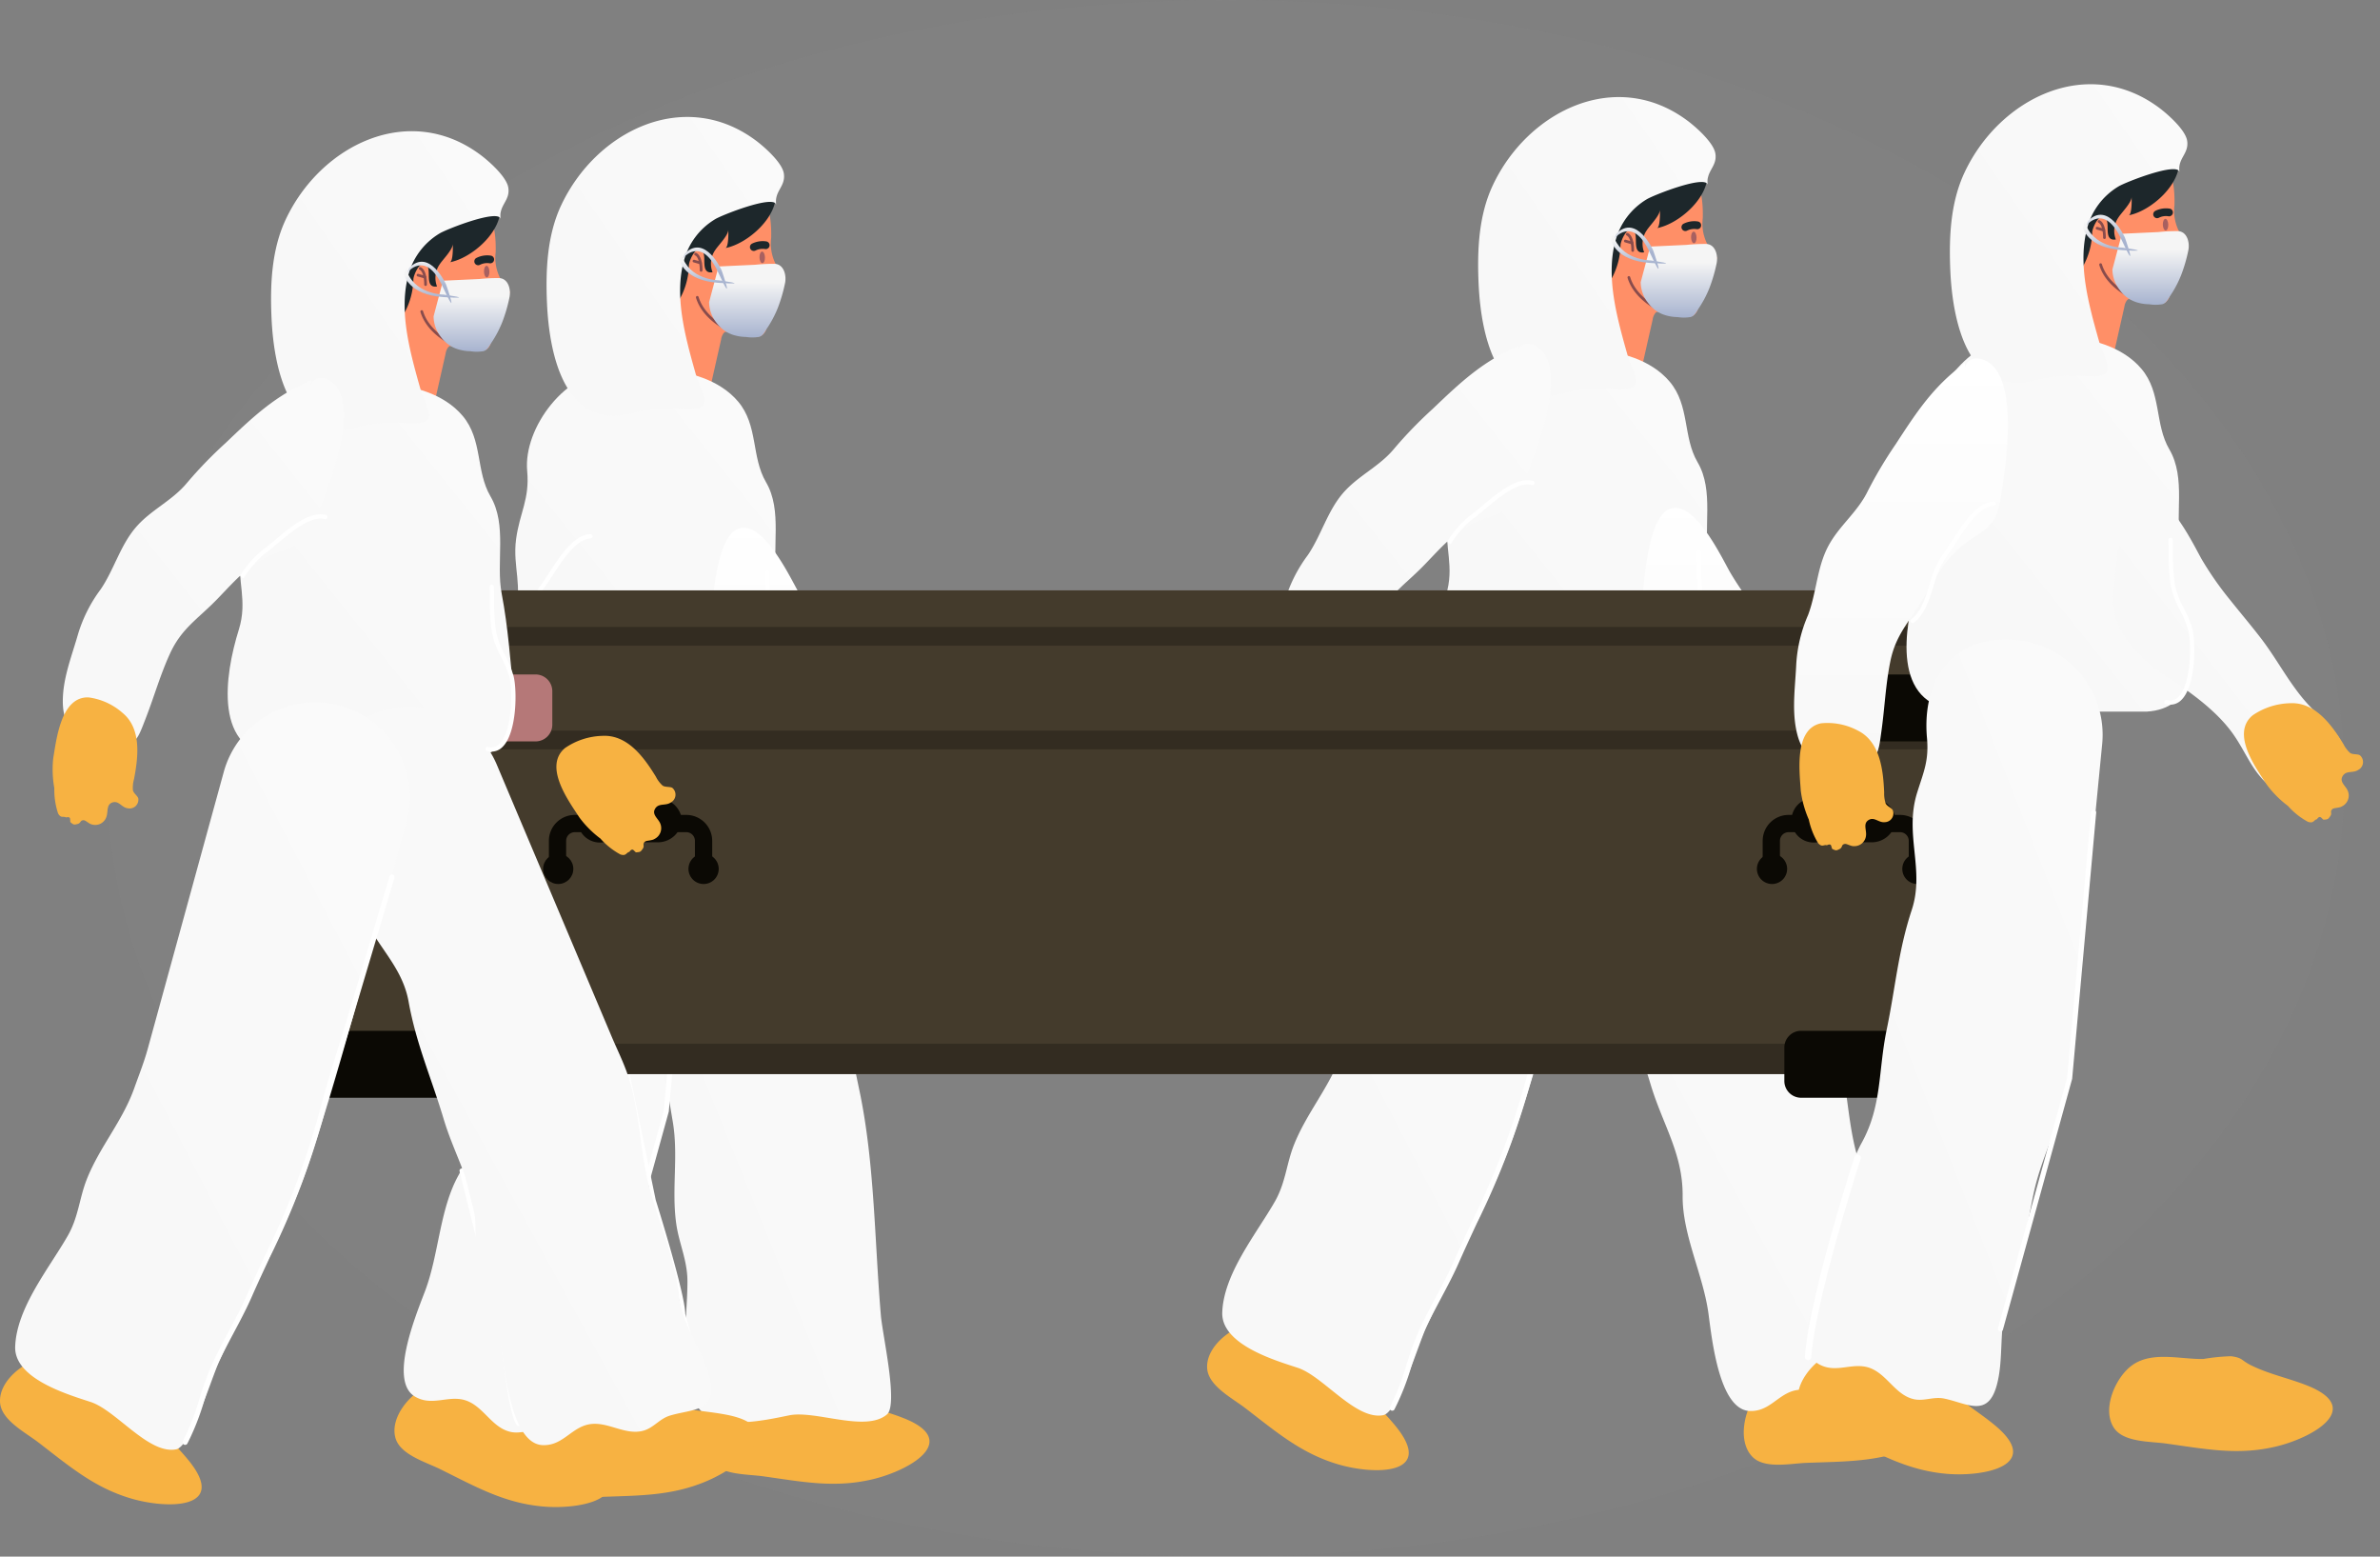 <svg xmlns="http://www.w3.org/2000/svg" xmlns:xlink="http://www.w3.org/1999/xlink" width="279.309" height="182.624" viewBox="0 0 279.309 182.624">
  <rect x="0" y="0" width="279.309" height="182.624" fill="#808080" stroke="none"/>
  <defs>
    <linearGradient id="linear-gradient" x1="2.863" y1="-1.338" x2="0.5" y2="1" gradientUnits="objectBoundingBox">
      <stop offset="0" stop-color="#fff"/>
      <stop offset="1" stop-color="#f8f8f8"/>
    </linearGradient>
    <linearGradient id="linear-gradient-5" x1="0.5" x2="0.5" y2="1" gradientUnits="objectBoundingBox">
      <stop offset="0" stop-color="#f5f5f5"/>
      <stop offset="0.25" stop-color="#f5f5f5"/>
      <stop offset="1" stop-color="#a7b3cf"/>
    </linearGradient>
    <linearGradient id="linear-gradient-9" x1="0.5" y1="0" xlink:href="#linear-gradient"/>
  </defs>
  <g id="img5" transform="translate(-953.168 -1378.463)">
    <g id="Grupo_122147" data-name="Grupo 122147" transform="translate(965.748 1378.463)">
      <g id="Grupo_106414" data-name="Grupo 106414" transform="translate(0 0)" opacity="0.27">
        <g id="Grupo_106366" data-name="Grupo 106366" transform="translate(0 0)">
          <path id="Trazado_149847" data-name="Trazado 149847" d="M386.558,105.412c0,50.427-58.778,91.31-131.282,91.31s-131.281-40.883-131.281-91.31S182.771,14.1,255.276,14.1,386.558,54.98,386.558,105.412Z" transform="translate(-123.995 -14.099)" fill="#afafaf" opacity="0.103"/>
        </g>
      </g>
    </g>
    <g id="Grupo_122148" data-name="Grupo 122148" transform="translate(953.168 1388.347)">
      <g id="Grupo_106414-2" data-name="Grupo 106414" transform="translate(0 0)">
        <g id="coronavirus" transform="translate(0 0)">
          <g id="Grupo_106376" data-name="Grupo 106376" transform="translate(141.66 1.505)">
            <g id="Grupo_106372" data-name="Grupo 106372" transform="translate(39.534 2.801)">
              <g id="haed" transform="translate(2.941 2.409)">
                <g id="Grupo_106370" data-name="Grupo 106370">
                  <g id="Grupo_106367" data-name="Grupo 106367">
                    <path id="Trazado_149848" data-name="Trazado 149848" d="M211.91,35.2c-.62-2.49-.693-5.538.9-7.7,2.5-3.415,8.921-4.1,11.922-1.106,1.988,1.982,2.541,4.331,2.465,7.1a5.284,5.284,0,0,0,1.389,4.267c.147.139.325.33.24.517s-.309.183-.5.229c-.582.149-.848.817-.939,1.408a24.386,24.386,0,0,1-.769,4.238,1.324,1.324,0,0,1-.543.764,1.6,1.6,0,0,1-.964.1c-1.1-.124-2.188-.306-3.272-.535a.617.617,0,0,0-.19.118,1.59,1.59,0,0,0-.333.791c-.5,2.209-1,4.413-1.493,6.624a38.829,38.829,0,0,0-7.775-4.77,10.228,10.228,0,0,0,1.55-7.656A19.2,19.2,0,0,1,211.91,35.2Z" transform="translate(-211.5 -24.496)" fill="#ff8f67"/>
                    <path id="Trazado_149849" data-name="Trazado 149849" d="M220.729,39.305a.136.136,0,0,1-.054-.011c-.155-.054-3.828-1.382-4.732-4.385a.162.162,0,0,1,.107-.2.159.159,0,0,1,.2.107c.857,2.849,4.5,4.165,4.533,4.179a.16.16,0,0,1-.053.309Z" transform="translate(-209.072 -18.909)" fill="#894c4c"/>
                  </g>
                  <g id="Grupo_106369" data-name="Grupo 106369" transform="translate(13.205 9.352)">
                    <g id="Grupo_106368" data-name="Grupo 106368">
                      <path id="Trazado_149850" data-name="Trazado 149850" d="M222,31.462a.429.429,0,0,1-.2.009,1.875,1.875,0,0,0-1.1.169.454.454,0,0,1-.436-.8,2.8,2.8,0,0,1,1.7-.266.451.451,0,0,1,.362.528A.444.444,0,0,1,222,31.462Z" transform="translate(-220.034 -30.54)" fill="#1d272b"/>
                      <path id="Trazado_149851" data-name="Trazado 149851" d="M221.4,32c.012.371-.121.682-.3.689s-.328-.292-.342-.667.122-.684.3-.692S221.385,31.632,221.4,32Z" transform="translate(-219.639 -30.105)" fill="#a86060"/>
                    </g>
                  </g>
                </g>
                <path id="Trazado_149852" data-name="Trazado 149852" d="M220.756,35.152a.129.129,0,0,1-.1-.21,1.385,1.385,0,0,1,1.408-.359.128.128,0,1,1-.063.248,1.147,1.147,0,0,0-1.15.275A.128.128,0,0,1,220.756,35.152Z" transform="translate(-206.504 -19.006)" fill="#894c4c"/>
                <g id="Grupo_106371" data-name="Grupo 106371" transform="translate(6.451 10.73)">
                  <path id="Trazado_149853" data-name="Trazado 149853" d="M216.614,32.488a.223.223,0,0,1-.045-.006l-.784-.227a.16.16,0,0,1-.11-.2.157.157,0,0,1,.2-.108l.786.226a.16.16,0,0,1-.043.313Z" transform="translate(-215.669 -31.151)" fill="#894c4c"/>
                  <path id="Trazado_149854" data-name="Trazado 149854" d="M216.608,33.647h0a.159.159,0,0,1-.155-.162c.009-.408-.07-1.519-.545-1.752a.159.159,0,0,1-.073-.214.161.161,0,0,1,.214-.073c.74.365.726,1.874.721,2.045A.158.158,0,0,1,216.608,33.647Z" transform="translate(-215.589 -31.431)" fill="#894c4c"/>
                </g>
              </g>
              <path id="Trazado_149855" data-name="Trazado 149855" d="M228.005,26.875a9.231,9.231,0,0,0-4.283-3.342c-3.775-1.434-7.965-.142-10.945,2.508A9.98,9.98,0,0,0,210,36.064c.735,2.318,2.352,4.1,2.423,6.587-.011.373.012.75.039,1.126a4.582,4.582,0,0,0,.888-2.584c.356.961.1,2.541.17,3.687a5.425,5.425,0,0,0,2.462-1.21,10.8,10.8,0,0,0,1.53-2.188,8.611,8.611,0,0,0,1.074-4c.054-.651,1.032-2.661,1.683-1.406.334.644-.314,2.5,1.088,2.278a2.775,2.775,0,0,1,.325-2.615c.331-.521,1.592-1.775,1.515-2.406.034.279.054,2.106-.337,2.179,2.613-.486,6.294-3.712,5.9-6.667A4.77,4.77,0,0,0,228.005,26.875Z" transform="translate(-209.599 -22.939)" fill="#1d272b"/>
            </g>
            <path id="Trazado_149856" data-name="Trazado 149856" d="M197.172,117.568c-2.476-1.335-5-4.048-8.075-3.412-2.284.47-5.231,2.771-5.039,5.289.159,2.033,2.917,3.449,4.43,4.606,3.672,2.81,6.6,5.364,11.007,6.647,4.287,1.247,11.332,1.236,6.7-4.478-1.457-1.795-3.181-3.293-4.5-5.233-.767-1.13-.376-1.224-1.518-2.093A22.725,22.725,0,0,0,197.172,117.568Z" transform="translate(-184.048 29.729)" fill="#f7b242"/>
            <g id="Grupo_106373" data-name="Grupo 106373" transform="translate(26.719 29.735)">
              <path id="Trazado_149857" data-name="Trazado 149857" d="M229.5,84.213H210.941c-1.976-.084-3.692-.206-3.692-.206-7.693-.5-6.29-9.582-4.625-14.92,1.058-3.395-.22-5.686.2-8.9.419-3.17,1.615-4.7,1.307-8.049-.46-5.053,4.56-11.795,10.164-11.795h5.4c3.268,0,7.009,1.075,9.191,3.655,2.372,2.8,1.535,6.489,3.274,9.452,1.988,3.384.616,7.741,1.318,11.431.764,4.007,1,7.814,1.428,11.9,0,0,.012.108.023.288C235.018,78.393,235.056,83.89,229.5,84.213Z" transform="translate(-201.317 -40.347)" fill="url(#linear-gradient)"/>
            </g>
            <g id="Grupo_106374" data-name="Grupo 106374" transform="translate(37.583 67.523)">
              <path id="Trazado_149858" data-name="Trazado 149858" d="M234.656,118.2c-2.757.552-6.43.071-8.4,2.525-1.456,1.82-2.257,5.47-.5,7.285,1.417,1.468,4.444.8,6.347.724,4.622-.179,8.5-.08,12.719-1.906,4.1-1.776,9.514-6.279,2.3-7.721-2.267-.453-4.552-.506-6.806-1.157-1.311-.378-1.069-.7-2.507-.642A22.989,22.989,0,0,0,234.656,118.2Z" transform="translate(-199.354 -36.023)" fill="#f7b242"/>
              <path id="Trazado_149859" data-name="Trazado 149859" d="M244.408,107.922c1.55,4.47,1.379,9.28,2.7,13.769,1.159,3.956,2.915,8.135,3.342,12.222.365,3.5,2.872,6.406,3.628,9.791.853,3.816-2.118,3.441-4.7,4.229-1.221.37-1.9,1.411-3.071,1.755-2.338.681-4.523-1.4-6.9-.61-1.8.6-2.8,2.415-4.982,2.316-3.508-.159-4.393-8.114-4.824-11.377-.608-4.588-3.071-9.25-3.037-13.846.036-4.987-2.333-8.346-3.758-13.094s-3.2-8.72-4.1-13.729c-.885-4.9-5-7.329-6-12.38-.5-2.522-.56-3.959-2.049-6.209-3.772-5.68-3.211-12.186,3.825-15.123a11.154,11.154,0,0,1,14.572,5.911q2.787,6.6,5.579,13.2,3.957,9.36,7.91,18.722c.607,1.436,1.318,2.869,1.835,4.342C244.381,107.851,244.4,107.885,244.408,107.922Z" transform="translate(-208.338 -64.769)" fill="url(#linear-gradient)"/>
            </g>
            <path id="Trazado_149860" data-name="Trazado 149860" d="M220.3,116.5c-.15.467-.3.933-.455,1.4-2.663,8.108-7.1,15.949-10.661,23.716-.972,2.121-3.354,10.094-5.1,10.43-3.217.622-7.026-4.569-10.02-5.553-2.595-.856-9-2.708-8.867-6.5.166-4.583,4.018-9.231,6.183-13.025,1.244-2.185,1.345-4.36,2.2-6.554,1.5-3.825,4.205-6.833,5.606-10.766.551-1.549,1.134-3,1.575-4.6q1.71-6.225,3.419-12.449,2.739-9.978,5.48-19.952a11.116,11.116,0,1,1,21.439,5.887q-2.2,8-4.4,15.994C224.68,101.935,222.641,109.245,220.3,116.5Z" transform="translate(-183.416 2.593)" fill="url(#linear-gradient)"/>
            <path id="Trazado_149861" data-name="Trazado 149861" d="M220.72,38.013a8.081,8.081,0,0,1,3.658-4.883c.716-.463,6.984-2.937,7.178-1.691-.254-1.642,1.131-2.12.894-3.676-.193-1.281-2.265-3.1-3.207-3.812-8.412-6.338-18.835-1.207-22.935,7.572-1.651,3.535-1.818,7.637-1.648,11.471.269,6.1,2.121,14.775,9.794,12.935a16.7,16.7,0,0,1,5.955-.562c4.317.288,2.415-1.536,1.669-4.184-1.1-3.918-2.448-8.648-1.453-12.808C220.655,38.253,220.688,38.132,220.72,38.013Z" transform="translate(-172.797 -21.129)" fill="url(#linear-gradient)"/>
            <path id="Trazado_149862" data-name="Trazado 149862" d="M224.968,32.328a1.243,1.243,0,0,0-.3-.057,20.414,20.414,0,0,0-2.319.107c-1.43.07-2.858.135-4.289.2l-1.112,4.184a3.955,3.955,0,0,0,.871,2.429,3.857,3.857,0,0,0,1.9,1.4,5.1,5.1,0,0,0,1.546.26,4.66,4.66,0,0,0,1.572-.014c.477-.162.658-.624.921-1.015a12.691,12.691,0,0,0,1.258-2.386,18.338,18.338,0,0,0,.84-2.879C226.029,33.742,225.8,32.6,224.968,32.328Z" transform="translate(-166.061 -15.039)" fill="url(#linear-gradient-5)"/>
            <path id="Trazado_149863" data-name="Trazado 149863" d="M219.5,33.69s-1.919-4.315-4.314-1.96l-.262.611s2.135-2.833,4.184,1.611S219.5,33.69,219.5,33.69Z" transform="translate(-167.152 -15.712)" fill="url(#linear-gradient-5)"/>
            <path id="Trazado_149864" data-name="Trazado 149864" d="M219.273,34.588s-3.487,0-4.359-3.051l-.217.7s.478,2.4,4.62,2.661S219.273,34.588,219.273,34.588Z" transform="translate(-167.275 -15.433)" fill="url(#linear-gradient-5)"/>
            <g id="Grupo_106375" data-name="Grupo 106375" transform="translate(6.163 28.949)">
              <path id="Trazado_149865" data-name="Trazado 149865" d="M218.016,40.09c-4.165,1.753-6.754,4.185-10.091,7.374a50.279,50.279,0,0,0-4.49,4.628c-1.778,2.177-4.266,3.189-6.064,5.285-1.816,2.121-2.534,4.92-4.1,7.237a17.01,17.01,0,0,0-2.675,5.278c-.664,2.349-1.623,4.761-1.765,7.223-.231,4,1.577,4.648,5.3,5.34,3.249.6,3.237.347,4.438-2.753.976-2.52,1.68-5.038,2.822-7.524,1.383-3.022,3.285-4.038,5.678-6.537,2.647-2.762,3.961-4.321,7.552-5.521,2.954-.989,3.294-2.361,4.414-5.135,1.2-2.983,4.566-11.751,1.527-14.493-.846-.764-2.038-1.009-2.672.113Z" transform="translate(-187.603 -39.839)" fill="url(#linear-gradient)"/>
              <path id="Trazado_149866" data-name="Trazado 149866" d="M188.116,71.2c.371-2.145.887-7.24,4.137-7.139A7.52,7.52,0,0,1,196.27,65.9c2.245,1.863,1.812,5.214,1.326,7.752a3.827,3.827,0,0,0-.128,1.309c.084.374.585.682.634.983a1.03,1.03,0,0,1-1.246,1.131c-.735-.088-1.038-.947-1.809-.675-.727.258-.464,1.106-.7,1.708a1.378,1.378,0,0,1-1.657.874c-.337-.051-.754-.481-.962-.5-.484-.045-.326.328-.76.436s-.443.1-.817-.193c-.093-.07.017-.466-.135-.565s-.376,0-.408-.017c-.336-.181-.586.15-.93-.469a8.785,8.785,0,0,1-.436-2.955A12.46,12.46,0,0,1,188.116,71.2Z" transform="translate(-188.031 -26.584)" fill="#b1e5d2"/>
            </g>
            <path id="Trazado_149867" data-name="Trazado 149867" d="M202.677,57.677l-.227-.111-.184-.173a11.626,11.626,0,0,1,2.63-3.028c.4-.28.9-.7,1.423-1.139,1.837-1.543,4.12-3.466,6.008-2.966a.249.249,0,0,1,.178.3.244.244,0,0,1-.3.178c-1.64-.427-3.9,1.476-5.559,2.867-.534.449-1.04.873-1.458,1.165A11.292,11.292,0,0,0,202.677,57.677Z" transform="translate(-174.079 -5.231)" fill="#fff"/>
            <path id="Trazado_149868" data-name="Trazado 149868" d="M230.722,64.59c1.177,1.481,2.4,2.926,3.565,4.427,2.109,2.736,3.511,5.7,5.937,8.2,1.1,1.134,6.413,5.519,2.03,6,1.117,1.767,1.861,4.052-.953,4.645-1.068.223-1.051,1.046-2.539.783-1.182-.209-2.347-1.394-3.249-2.114-2.23-1.776-2.828-3.933-4.456-6.234-1.82-2.575-4.793-4.778-7.569-6.563-3.384-2.177-6.885-5.655-6.457-9.946.241-2.442.634-9.848,2.994-11.247,2.944-1.745,6.369,5.542,7.359,7.271A38.17,38.17,0,0,0,230.722,64.59Z" transform="translate(-166.018 -4.083)" fill="url(#linear-gradient-9)"/>
            <path id="Trazado_149869" data-name="Trazado 149869" d="M221.586,75.1a2.158,2.158,0,0,1-.531-.07.25.25,0,1,1,.122-.484,1.356,1.356,0,0,0,1.38-.384c1.453-1.468,1.541-6.246,1.126-7.821A12.3,12.3,0,0,0,222.719,64a10.419,10.419,0,0,1-1.1-2.941,26.936,26.936,0,0,1-.232-3.949c0-.46-.009-.91-.023-1.34a.249.249,0,0,1,.243-.257.257.257,0,0,1,.258.241c.012.433.017.887.022,1.351a26.6,26.6,0,0,0,.227,3.873,9.879,9.879,0,0,0,1.051,2.8,12.689,12.689,0,0,1,1,2.432c.435,1.649.41,6.621-1.253,8.3A1.826,1.826,0,0,1,221.586,75.1Z" transform="translate(-163.899 -2.31)" fill="#fff"/>
            <path id="Trazado_149870" data-name="Trazado 149870" d="M198.2,144.407a.307.307,0,0,1-.144-.037.3.3,0,0,1-.121-.407,28.432,28.432,0,0,0,1.937-4.939,37.878,37.878,0,0,1,1.419-3.911c.625-1.4,1.355-2.773,2.062-4.1.726-1.362,1.476-2.77,2.107-4.2.721-1.635,1.431-3.161,2.118-4.637a92.667,92.667,0,0,0,6.416-16.969c.7-2.646,1.524-5.306,2.316-7.877.4-1.292.8-2.584,1.184-3.881L222.186,77.7a.3.3,0,0,1,.374-.2.3.3,0,0,1,.2.374L218.07,93.622c-.387,1.3-.786,2.59-1.185,3.885-.791,2.565-1.611,5.217-2.31,7.852a93.035,93.035,0,0,1-6.454,17.068c-.685,1.475-1.394,3-2.114,4.628-.639,1.451-1.4,2.87-2.126,4.241-.7,1.317-1.428,2.68-2.046,4.06a38.18,38.18,0,0,0-1.394,3.851,28.868,28.868,0,0,1-1.981,5.041A.3.3,0,0,1,198.2,144.407Z" transform="translate(-176.47 9.71)" fill="#fff"/>
          </g>
          <g id="Grupo_106388" data-name="Grupo 106388" transform="translate(45.862 3.838)">
            <g id="Grupo_106386" data-name="Grupo 106386">
              <g id="Grupo_106384" data-name="Grupo 106384" transform="translate(0.431)">
                <g id="Grupo_106382" data-name="Grupo 106382" transform="translate(25.575 2.802)">
                  <g id="haed-2" data-name="haed" transform="translate(2.942 2.408)">
                    <g id="Grupo_106380" data-name="Grupo 106380">
                      <g id="Grupo_106377" data-name="Grupo 106377">
                        <path id="Trazado_149871" data-name="Trazado 149871" d="M141.253,36.708c-.619-2.49-.692-5.536.894-7.7,2.5-3.413,8.925-4.1,11.925-1.1,1.988,1.979,2.541,4.329,2.463,7.1a5.3,5.3,0,0,0,1.389,4.267c.149.139.326.331.24.515s-.309.186-.494.231c-.583.149-.851.815-.939,1.408a24.443,24.443,0,0,1-.769,4.238,1.338,1.338,0,0,1-.543.764,1.591,1.591,0,0,1-.964.1c-1.1-.124-2.191-.3-3.272-.535a.594.594,0,0,0-.19.119,1.584,1.584,0,0,0-.333.791q-.747,3.312-1.495,6.622a38.78,38.78,0,0,0-7.775-4.769,10.228,10.228,0,0,0,1.552-7.656A19.123,19.123,0,0,1,141.253,36.708Z" transform="translate(-140.843 -26.003)" fill="#ff8f67"/>
                        <path id="Trazado_149872" data-name="Trazado 149872" d="M150.072,40.812a.133.133,0,0,1-.053-.011c-.155-.054-3.831-1.38-4.733-4.383a.161.161,0,0,1,.105-.2.159.159,0,0,1,.2.107c.856,2.849,4.5,4.164,4.535,4.178a.16.16,0,0,1-.054.309Z" transform="translate(-138.416 -20.417)" fill="#894c4c"/>
                      </g>
                      <g id="Grupo_106379" data-name="Grupo 106379" transform="translate(13.204 9.353)">
                        <g id="Grupo_106378" data-name="Grupo 106378">
                          <path id="Trazado_149873" data-name="Trazado 149873" d="M151.345,32.972a.408.408,0,0,1-.2.006,1.872,1.872,0,0,0-1.1.169.453.453,0,1,1-.438-.794,2.813,2.813,0,0,1,1.7-.266.454.454,0,0,1,.034.885Z" transform="translate(-149.377 -32.048)" fill="#1d272b"/>
                          <path id="Trazado_149874" data-name="Trazado 149874" d="M150.741,33.513c.012.371-.121.682-.3.689s-.328-.292-.342-.668.124-.684.3-.69S150.728,33.139,150.741,33.513Z" transform="translate(-148.981 -31.613)" fill="#a86060"/>
                        </g>
                      </g>
                    </g>
                    <path id="Trazado_149875" data-name="Trazado 149875" d="M150.1,36.66a.129.129,0,0,1-.1-.21,1.389,1.389,0,0,1,1.408-.361.126.126,0,0,1,.091.155.128.128,0,0,1-.155.093,1.125,1.125,0,0,0-1.15.277A.128.128,0,0,1,150.1,36.66Z" transform="translate(-135.847 -20.514)" fill="#894c4c"/>
                    <g id="Grupo_106381" data-name="Grupo 106381" transform="translate(6.45 10.73)">
                      <path id="Trazado_149876" data-name="Trazado 149876" d="M145.957,34a.151.151,0,0,1-.043-.008l-.788-.224a.159.159,0,0,1,.088-.3l.788.224a.157.157,0,0,1,.108.2A.16.16,0,0,1,145.957,34Z" transform="translate(-145.012 -32.657)" fill="#894c4c"/>
                      <path id="Trazado_149877" data-name="Trazado 149877" d="M145.95,35.155h0a.159.159,0,0,1-.155-.162c.009-.408-.07-1.519-.545-1.752a.16.16,0,1,1,.141-.286c.741.364.726,1.874.721,2.044A.158.158,0,0,1,145.95,35.155Z" transform="translate(-144.932 -32.938)" fill="#894c4c"/>
                    </g>
                  </g>
                  <path id="Trazado_149878" data-name="Trazado 149878" d="M157.347,28.382a9.219,9.219,0,0,0-4.281-3.341c-3.777-1.434-7.965-.142-10.944,2.508a9.976,9.976,0,0,0-2.782,10.023c.735,2.318,2.352,4.1,2.425,6.585a11.041,11.041,0,0,0,.037,1.128,4.571,4.571,0,0,0,.888-2.584c.356.961.1,2.541.172,3.686a5.433,5.433,0,0,0,2.46-1.208,10.791,10.791,0,0,0,1.532-2.188,8.628,8.628,0,0,0,1.072-4c.056-.651,1.032-2.663,1.683-1.408.336.647-.314,2.5,1.089,2.279a2.77,2.77,0,0,1,.323-2.616c.331-.52,1.592-1.775,1.516-2.4.034.278.054,2.1-.337,2.177,2.613-.484,6.294-3.712,5.9-6.664A4.8,4.8,0,0,0,157.347,28.382Z" transform="translate(-138.942 -24.447)" fill="#1d272b"/>
                </g>
                <path id="Trazado_149879" data-name="Trazado 149879" d="M135.028,120.723c-2.688-.828-5.686-3-8.584-1.782-2.149.905-4.594,3.732-3.916,6.166.546,1.963,3.528,2.818,5.236,3.659,4.147,2.047,7.51,3.984,12.087,4.388,4.45.393,11.357-.983,5.7-5.688-1.778-1.481-3.76-2.616-5.431-4.263-.973-.956-.607-1.129-1.9-1.761A23.52,23.52,0,0,0,135.028,120.723Z" transform="translate(-122.413 29.868)" fill="#f7b242"/>
                <path id="Trazado_149880" data-name="Trazado 149880" d="M157.085,119.416c-2.81.062-6.341-1.058-8.708,1.012-1.753,1.536-3.183,4.99-1.775,7.085,1.137,1.691,4.236,1.564,6.123,1.826,4.581.636,8.383,1.416,12.855.356,4.346-1.027,10.469-4.509,3.617-7.193-2.152-.846-4.39-1.3-6.5-2.336-1.224-.6-.93-.88-2.353-1.072A23.15,23.15,0,0,0,157.085,119.416Z" transform="translate(-109.486 30.136)" fill="#f7b242"/>
                <g id="Grupo_106383" data-name="Grupo 106383" transform="translate(12.761 29.737)">
                  <path id="Trazado_149881" data-name="Trazado 149881" d="M158.845,85.721H140.282c-1.973-.085-3.692-.206-3.692-.206-7.691-.5-6.288-9.582-4.623-14.92,1.06-3.4-.218-5.688.2-8.9.419-3.172,1.615-4.7,1.307-8.049-.46-5.053,4.56-11.792,10.162-11.792h5.4c3.269,0,7.011,1.072,9.192,3.653,2.372,2.805,1.535,6.489,3.272,9.454,1.987,3.382.617,7.738,1.318,11.428.766,4.007,1,7.815,1.428,11.9,0,0,.011.107.025.286C164.362,79.9,164.4,85.4,158.845,85.721Z" transform="translate(-130.66 -41.856)" fill="url(#linear-gradient)"/>
                </g>
                <path id="Trazado_149882" data-name="Trazado 149882" d="M153.919,116.254c-.767,4.667-3.211,8.815-4.2,13.388-.866,4.032-1.314,8.541-2.886,12.338-1.351,3.248-.532,7-1.479,10.334-1.069,3.76-3.5,2.016-6.152,1.476-1.249-.255-2.341.337-3.532.079-2.381-.517-3.313-3.385-5.773-3.823-1.872-.328-3.616.786-5.487-.339-3.006-1.813.006-9.228,1.182-12.3,1.654-4.323,1.713-9.6,3.933-13.619,2.409-4.366,1.928-8.45,2.94-13.3s1.341-9.192,2.937-14.024c1.561-4.732-.9-8.824.627-13.741.764-2.455,1.4-3.747,1.157-6.437-.6-6.791,2.991-12.242,10.576-11.47a11.152,11.152,0,0,1,9.991,12.141q-.694,7.137-1.391,14.269-.984,10.114-1.97,20.227c-.153,1.553-.209,3.152-.456,4.693C153.931,116.178,153.925,116.216,153.919,116.254Z" transform="translate(-122.026 0.404)" fill="url(#linear-gradient)"/>
                <path id="Trazado_149883" data-name="Trazado 149883" d="M168.591,112.4c.1.481.2.961.3,1.442,1.682,8.368,1.682,17.38,2.412,25.892.2,2.324,2.058,10.435.709,11.586-2.491,2.126-8.363-.512-11.454.1-2.681.537-9.169,2.086-10.919-1.28-2.115-4.068-1.052-10.011-1.04-14.382.008-2.513-.979-4.455-1.311-6.785-.583-4.068.291-8.021-.433-12.131-.283-1.622-.489-3.169-.9-4.783q-1.581-6.259-3.161-12.519l-5.064-20.06a11.117,11.117,0,1,1,21.556-5.446l4.057,16.084C165.219,97.565,167.047,104.93,168.591,112.4Z" transform="translate(-114.216 0.903)" fill="url(#linear-gradient)"/>
                <path id="Trazado_149884" data-name="Trazado 149884" d="M137.895,138.849a.347.347,0,0,1-.08-.009.3.3,0,0,1-.21-.371l8.111-29.367,2.811-31.165a.3.3,0,0,1,.6.056L146.3,109.209l-8.12,29.421A.3.3,0,0,1,137.895,138.849Z" transform="translate(-114.105 7.477)" fill="#fff"/>
                <path id="Trazado_149885" data-name="Trazado 149885" d="M150.065,39.518a8.073,8.073,0,0,1,3.658-4.88c.715-.463,6.984-2.937,7.178-1.691-.254-1.642,1.13-2.12.894-3.678-.195-1.278-2.267-3.1-3.209-3.812-8.411-6.336-18.833-1.205-22.935,7.572C134,36.564,133.831,40.667,134,44.5c.269,6.1,2.123,14.775,9.8,12.934a16.753,16.753,0,0,1,5.954-.562c4.318.288,2.415-1.535,1.671-4.182-1.1-3.918-2.451-8.648-1.454-12.81C150,39.761,150.032,39.637,150.065,39.518Z" transform="translate(-116.099 -22.637)" fill="url(#linear-gradient)"/>
                <path id="Trazado_149886" data-name="Trazado 149886" d="M154.309,33.834a1.205,1.205,0,0,0-.3-.056,20.047,20.047,0,0,0-2.319.108q-2.147.1-4.291.2s-1.108,4.176-1.111,4.185a3.951,3.951,0,0,0,.87,2.426,3.87,3.87,0,0,0,1.9,1.4,5.157,5.157,0,0,0,1.547.258,4.742,4.742,0,0,0,1.572-.012c.477-.164.654-.625.921-1.018a12.756,12.756,0,0,0,1.256-2.384,18.19,18.19,0,0,0,.84-2.881C155.372,35.249,155.139,34.111,154.309,33.834Z" transform="translate(-109.362 -16.546)" fill="url(#linear-gradient-5)"/>
                <path id="Trazado_149887" data-name="Trazado 149887" d="M148.841,35.2s-1.919-4.315-4.315-1.96l-.26.61s2.134-2.833,4.182,1.611S148.841,35.2,148.841,35.2Z" transform="translate(-110.453 -17.22)" fill="url(#linear-gradient-5)"/>
                <path id="Trazado_149888" data-name="Trazado 149888" d="M148.616,36.1s-3.486,0-4.359-3.051l-.217.7s.478,2.4,4.619,2.658S148.616,36.1,148.616,36.1Z" transform="translate(-110.576 -16.941)" fill="url(#linear-gradient-5)"/>
              </g>
              <g id="Grupo_106385" data-name="Grupo 106385" transform="translate(0 32.174)">
                <path id="Trazado_149889" data-name="Trazado 149889" d="M142.19,43.968c-3.647,2.666-5.606,5.63-8.118,9.5a49.847,49.847,0,0,0-3.3,5.538c-1.23,2.528-3.416,4.086-4.68,6.543-1.278,2.483-1.334,5.372-2.318,7.985a16.9,16.9,0,0,0-1.386,5.75c-.107,2.443-.483,5.008-.053,7.436.7,3.942,2.607,4.161,6.389,3.976,3.3-.161,3.231-.412,3.684-3.706.367-2.675.473-5.289,1.009-7.97.651-3.259,2.267-4.685,4.02-7.671,1.937-3.3,2.858-5.12,6.075-7.114,2.644-1.64,2.661-3.057,3.108-6.013.481-3.183,1.734-12.493-1.855-14.456-1-.549-2.214-.512-2.575.724Z" transform="translate(-122.134 -43.431)" fill="url(#linear-gradient-9)"/>
                <path id="Trazado_149890" data-name="Trazado 149890" d="M122.693,79.022c-.136-2.175-.809-7.254,2.378-7.9a7.536,7.536,0,0,1,4.331.859c2.618,1.3,2.966,4.657,3.082,7.24a3.645,3.645,0,0,0,.175,1.3c.167.345.726.531.842.811a1.028,1.028,0,0,1-.95,1.388c-.733.082-1.23-.681-1.915-.24-.65.419-.195,1.182-.285,1.824a1.375,1.375,0,0,1-1.408,1.232c-.342.028-.846-.3-1.052-.266-.483.07-.241.4-.641.6s-.407.2-.839,0c-.105-.048-.091-.455-.261-.515s-.368.084-.4.074c-.368-.1-.538.282-1.015-.24a8.794,8.794,0,0,1-1.1-2.774A12.458,12.458,0,0,1,122.693,79.022Z" transform="translate(-121.911 -28.319)" fill="#b1e5d2"/>
              </g>
              <path id="Trazado_149891" data-name="Trazado 149891" d="M131.211,68.54a.25.25,0,0,1-.15-.449c1.128-.854,1.614-2.4,2.131-4.04a11.651,11.651,0,0,1,1.625-3.667c.3-.385.654-.93,1.027-1.509,1.3-2.013,2.923-4.52,4.868-4.6a.238.238,0,0,1,.261.24.252.252,0,0,1-.24.261c-1.687.071-3.294,2.556-4.468,4.371-.381.588-.74,1.143-1.054,1.546a11.323,11.323,0,0,0-1.543,3.509c-.517,1.642-1.051,3.339-2.305,4.287A.249.249,0,0,1,131.211,68.54Z" transform="translate(-117.303 -5.323)" fill="#fff"/>
            </g>
            <path id="Trazado_149892" data-name="Trazado 149892" d="M160.064,66.1c1.179,1.479,2.408,2.923,3.566,4.425,2.109,2.734,3.512,5.7,5.938,8.2,1.1,1.134,6.412,5.522,2.028,6,1.117,1.764,1.863,4.051-.953,4.643-1.066.223-1.051,1.043-2.537.783-1.182-.209-2.349-1.394-3.249-2.112-2.231-1.778-2.828-3.935-4.458-6.235-1.821-2.573-4.792-4.778-7.569-6.565-3.384-2.177-6.885-5.657-6.457-9.944.243-2.443.633-9.848,2.992-11.247,2.948-1.744,6.372,5.542,7.362,7.271A38.8,38.8,0,0,0,160.064,66.1Z" transform="translate(-108.888 -5.59)" fill="url(#linear-gradient-9)"/>
            <path id="Trazado_149893" data-name="Trazado 149893" d="M150.93,76.608a2.148,2.148,0,0,1-.531-.07.25.25,0,0,1-.181-.3.254.254,0,0,1,.3-.183,1.349,1.349,0,0,0,1.379-.381c1.453-1.467,1.541-6.246,1.128-7.823a12.569,12.569,0,0,0-.965-2.338,10.424,10.424,0,0,1-1.1-2.941,27.131,27.131,0,0,1-.232-3.964c0-.455-.009-.9-.022-1.323a.252.252,0,0,1,.243-.258h.008a.25.25,0,0,1,.249.243c.014.429.019.876.023,1.334a26.626,26.626,0,0,0,.226,3.89,9.871,9.871,0,0,0,1.052,2.8,12.789,12.789,0,0,1,1,2.432c.433,1.651.407,6.624-1.255,8.3A1.823,1.823,0,0,1,150.93,76.608Z" transform="translate(-106.768 -3.818)" fill="#fff"/>
            <g id="Grupo_106387" data-name="Grupo 106387" transform="translate(8.068 111.522)">
              <path id="Trazado_149894" data-name="Trazado 149894" d="M148.493,133.048a.225.225,0,0,1-.054-.006.25.25,0,0,1-.19-.3c.195-.876-.566-4.462-.876-5.77l-.874-3.246a.22.22,0,0,1-.008-.065c0-2.268-3.416-13.163-3.45-13.272l-3.177-15.375a.25.25,0,0,1,.193-.3.247.247,0,0,1,.3.195l3.17,15.35c.136.424,3.435,10.952,3.467,13.364l.868,3.223c.118.5,1.133,4.852.879,6A.251.251,0,0,1,148.493,133.048Z" transform="translate(-120.502 -94.714)" fill="#fff"/>
              <path id="Trazado_149895" data-name="Trazado 149895" d="M134.273,132.572a.246.246,0,0,1-.19-.088c-1.024-1.195-1.809-9.387-1.9-10.317l-4.832-19.485a.25.25,0,1,1,.486-.121l4.838,19.522c.339,3.627,1.086,9.263,1.782,10.076a.249.249,0,0,1-.026.353A.252.252,0,0,1,134.273,132.572Z" transform="translate(-127.348 -90.523)" fill="#fff"/>
            </g>
          </g>
          <g id="Grupo_106403" data-name="Grupo 106403" transform="translate(32.132)">
            <g id="Grupo_106389" data-name="Grupo 106389" transform="translate(0 59.38)">
              <path id="Trazado_149896" data-name="Trazado 149896" d="M309.885,65.04c0,3.577-4.506,6.506-10.011,6.506h-171.2c-5.505,0-10.011-2.929-10.011-6.506s4.506-6.506,10.011-6.506h171.2C305.379,58.534,309.885,61.461,309.885,65.04Z" transform="translate(-110.301 -58.534)" fill="#443b2c"/>
              <g id="cascet" transform="translate(0 4.291)">
                <rect id="Rectángulo_33884" data-name="Rectángulo 33884" width="204.211" height="40.285" transform="translate(4.054 12.161)" fill="#443b2c"/>
                <rect id="Rectángulo_33885" data-name="Rectángulo 33885" width="203.957" height="12.922" transform="translate(4.054 0.505)" fill="#443b2c"/>
                <rect id="Rectángulo_33886" data-name="Rectángulo 33886" width="204.211" height="2.199" transform="translate(4.054 12.161)" fill="#332c21"/>
                <rect id="Rectángulo_33887" data-name="Rectángulo 33887" width="204.211" height="2.197" transform="translate(4.054)" fill="#332c21"/>
                <path id="Rectángulo_33888" data-name="Rectángulo 33888" d="M1.965,0H30.72a1.965,1.965,0,0,1,1.965,1.965V5.889A1.965,1.965,0,0,1,30.72,7.854H1.966A1.966,1.966,0,0,1,0,5.888V1.965A1.965,1.965,0,0,1,1.965,0Z" transform="translate(0 5.573)" fill="#b57878"/>
                <rect id="Rectángulo_33889" data-name="Rectángulo 33889" width="32.683" height="7.854" rx="1.965" transform="translate(179.383 5.573)" fill="#0b0904"/>
                <rect id="Rectángulo_33890" data-name="Rectángulo 33890" width="200.413" height="3.548" transform="translate(7.092 48.898)" fill="#332c21"/>
                <path id="Rectángulo_33891" data-name="Rectángulo 33891" d="M1.965,0H30.72a1.965,1.965,0,0,1,1.965,1.965V5.889A1.964,1.964,0,0,1,30.72,7.853H1.964A1.964,1.964,0,0,1,0,5.889V1.965A1.965,1.965,0,0,1,1.965,0Z" transform="translate(1.266 47.379)" fill="#0b0904"/>
                <path id="Rectángulo_33892" data-name="Rectángulo 33892" d="M1.965,0H30.72a1.963,1.963,0,0,1,1.963,1.963V5.889a1.964,1.964,0,0,1-1.964,1.964H1.965A1.965,1.965,0,0,1,0,5.888V1.965A1.965,1.965,0,0,1,1.965,0Z" transform="translate(177.273 47.379)" fill="#0b0904"/>
              </g>
            </g>
            <g id="Grupo_106390" data-name="Grupo 106390" transform="translate(174.054 83.778)">
              <path id="Trazado_149897" data-name="Trazado 149897" d="M240.619,76.877a2.846,2.846,0,0,1-3.04,2.576h-6.166a2.611,2.611,0,1,1,0-5.151h6.166A2.845,2.845,0,0,1,240.619,76.877Z" transform="translate(-224.318 -74.302)" fill="#0b0904"/>
              <path id="Trazado_149898" data-name="Trazado 149898" d="M228.216,81.215h-2.027V78.6a3.043,3.043,0,0,1,3.04-3.04h13.091a3.042,3.042,0,0,1,3.037,3.04v2.448h-2.025V78.6a1.016,1.016,0,0,0-1.012-1.015H229.229a1.016,1.016,0,0,0-1.013,1.015Z" transform="translate(-225.513 -73.615)" fill="#0b0904"/>
              <path id="Trazado_149899" data-name="Trazado 149899" d="M225.752,80.279a1.773,1.773,0,1,1,1.775,1.773A1.776,1.776,0,0,1,225.752,80.279Z" transform="translate(-225.752 -72.002)" fill="#0b0904"/>
              <path id="Trazado_149900" data-name="Trazado 149900" d="M236.779,80.279a1.773,1.773,0,1,1,1.773,1.773A1.773,1.773,0,0,1,236.779,80.279Z" transform="translate(-219.717 -72.002)" fill="#0b0904"/>
            </g>
            <g id="Grupo_106391" data-name="Grupo 106391" transform="translate(31.606 83.778)">
              <path id="Trazado_149901" data-name="Trazado 149901" d="M148.552,76.877a2.846,2.846,0,0,1-3.04,2.576h-6.164a2.611,2.611,0,1,1,0-5.151h6.164A2.845,2.845,0,0,1,148.552,76.877Z" transform="translate(-132.254 -74.302)" fill="#0b0904"/>
              <path id="Trazado_149902" data-name="Trazado 149902" d="M136.152,81.215h-2.027V78.6a3.042,3.042,0,0,1,3.037-3.04h13.091a3.043,3.043,0,0,1,3.039,3.04v2.448h-2.027V78.6a1.015,1.015,0,0,0-1.012-1.015H137.162a1.015,1.015,0,0,0-1.01,1.015Z" transform="translate(-133.448 -73.615)" fill="#0b0904"/>
              <ellipse id="Elipse_4245" data-name="Elipse 4245" cx="1.773" cy="1.773" rx="1.773" ry="1.773" transform="translate(0 6.503)" fill="#0b0904"/>
              <path id="Trazado_149903" data-name="Trazado 149903" d="M144.713,80.279a1.774,1.774,0,1,1,1.775,1.773A1.776,1.776,0,0,1,144.713,80.279Z" transform="translate(-127.654 -72.002)" fill="#0b0904"/>
            </g>
            <g id="Grupo_106402" data-name="Grupo 106402" transform="translate(178.416)">
              <g id="Grupo_106401" data-name="Grupo 106401">
                <g id="Grupo_106399" data-name="Grupo 106399" transform="translate(0.431)">
                  <g id="Grupo_106397" data-name="Grupo 106397" transform="translate(25.576 2.801)">
                    <g id="haed-3" data-name="haed" transform="translate(2.941 2.408)">
                      <g id="Grupo_106395" data-name="Grupo 106395">
                        <g id="Grupo_106392" data-name="Grupo 106392">
                          <path id="Trazado_149904" data-name="Trazado 149904" d="M247.691,34.229c-.622-2.49-.693-5.535.894-7.7,2.5-3.415,8.923-4.1,11.925-1.106,1.988,1.98,2.539,4.329,2.463,7.1a5.288,5.288,0,0,0,1.389,4.267c.147.138.325.33.238.515s-.308.186-.49.235c-.585.144-.853.812-.941,1.406a24.555,24.555,0,0,1-.771,4.235,1.323,1.323,0,0,1-.54.764,1.6,1.6,0,0,1-.964.1q-1.65-.19-3.276-.538a.582.582,0,0,0-.189.118,1.591,1.591,0,0,0-.334.794q-.747,3.31-1.493,6.619a38.722,38.722,0,0,0-7.777-4.769,10.212,10.212,0,0,0,1.552-7.654A19.17,19.17,0,0,1,247.691,34.229Z" transform="translate(-247.28 -23.523)" fill="#ff8f67"/>
                          <path id="Trazado_149905" data-name="Trazado 149905" d="M256.51,38.331a.157.157,0,0,1-.053-.009c-.156-.054-3.829-1.379-4.735-4.385a.16.16,0,0,1,.107-.2.158.158,0,0,1,.2.107c.859,2.852,4.5,4.164,4.535,4.176a.159.159,0,0,1,.1.2A.161.161,0,0,1,256.51,38.331Z" transform="translate(-244.852 -17.936)" fill="#894c4c"/>
                        </g>
                        <g id="Grupo_106394" data-name="Grupo 106394" transform="translate(13.206 9.353)">
                          <g id="Grupo_106393" data-name="Grupo 106393">
                            <path id="Trazado_149906" data-name="Trazado 149906" d="M257.783,30.492a.415.415,0,0,1-.2,0,1.847,1.847,0,0,0-1.1.172.454.454,0,0,1-.436-.8,2.826,2.826,0,0,1,1.7-.266.455.455,0,0,1,.036.887Z" transform="translate(-255.815 -29.568)" fill="#1d272b"/>
                            <path id="Trazado_149907" data-name="Trazado 149907" d="M257.178,31.031c.011.374-.122.684-.3.689s-.326-.294-.339-.668.122-.682.3-.689S257.166,30.659,257.178,31.031Z" transform="translate(-255.419 -29.132)" fill="#a86060"/>
                          </g>
                        </g>
                      </g>
                      <path id="Trazado_149908" data-name="Trazado 149908" d="M256.537,34.18a.133.133,0,0,1-.084-.031.127.127,0,0,1-.014-.179,1.394,1.394,0,0,1,1.408-.362.128.128,0,1,1-.063.248,1.126,1.126,0,0,0-1.15.28A.131.131,0,0,1,256.537,34.18Z" transform="translate(-242.284 -18.033)" fill="#894c4c"/>
                      <g id="Grupo_106396" data-name="Grupo 106396" transform="translate(6.451 10.731)">
                        <path id="Trazado_149909" data-name="Trazado 149909" d="M252.4,31.515a.14.14,0,0,1-.043-.006l-.788-.227a.157.157,0,0,1-.108-.2.161.161,0,0,1,.2-.108l.786.227a.159.159,0,0,1,.11.2A.161.161,0,0,1,252.4,31.515Z" transform="translate(-251.45 -30.179)" fill="#894c4c"/>
                        <path id="Trazado_149910" data-name="Trazado 149910" d="M252.39,32.673h0a.159.159,0,0,1-.155-.162c.011-.408-.07-1.516-.546-1.751a.158.158,0,0,1-.073-.212.16.16,0,0,1,.214-.073c.744.365.727,1.874.723,2.044A.157.157,0,0,1,252.39,32.673Z" transform="translate(-251.37 -30.458)" fill="#894c4c"/>
                      </g>
                    </g>
                    <path id="Trazado_149911" data-name="Trazado 149911" d="M263.785,25.9A9.24,9.24,0,0,0,259.5,22.56c-3.775-1.433-7.964-.144-10.945,2.508a9.99,9.99,0,0,0-2.78,10.025c.736,2.319,2.355,4.1,2.426,6.585a10.975,10.975,0,0,0,.036,1.126,4.568,4.568,0,0,0,.89-2.584c.356.961.1,2.542.172,3.687a5.433,5.433,0,0,0,2.46-1.208,10.711,10.711,0,0,0,1.53-2.186,8.6,8.6,0,0,0,1.072-4.006c.056-.65,1.034-2.663,1.687-1.406.336.645-.316,2.5,1.086,2.276a2.78,2.78,0,0,1,.325-2.616c.331-.517,1.591-1.773,1.516-2.4.033.279.056,2.1-.337,2.179,2.613-.486,6.294-3.715,5.9-6.666A4.774,4.774,0,0,0,263.785,25.9Z" transform="translate(-245.38 -21.967)" fill="#1d272b"/>
                  </g>
                  <path id="Trazado_149912" data-name="Trazado 149912" d="M241.465,118.243c-2.686-.828-5.685-3-8.583-1.781-2.151.9-4.594,3.732-3.918,6.164.548,1.963,3.531,2.818,5.236,3.659,4.15,2.045,7.512,3.984,12.089,4.388,4.448.391,11.357-.984,5.7-5.689-1.776-1.479-3.76-2.615-5.431-4.263-.972-.956-.6-1.126-1.9-1.759A23.034,23.034,0,0,0,241.465,118.243Z" transform="translate(-228.85 32.349)" fill="#f7b242"/>
                  <path id="Trazado_149913" data-name="Trazado 149913" d="M263.524,116.936c-2.811.06-6.342-1.058-8.706,1.012-1.756,1.535-3.186,4.988-1.778,7.083,1.14,1.693,4.238,1.564,6.121,1.826,4.581.636,8.385,1.416,12.858.357,4.345-1.027,10.469-4.509,3.619-7.195-2.155-.845-4.393-1.3-6.5-2.336-1.222-.6-.931-.876-2.353-1.071A23.126,23.126,0,0,0,263.524,116.936Z" transform="translate(-215.924 32.617)" fill="#f7b242"/>
                  <g id="Grupo_106398" data-name="Grupo 106398" transform="translate(12.763 29.733)">
                    <path id="Trazado_149914" data-name="Trazado 149914" d="M265.28,83.243H246.722c-1.976-.085-3.693-.206-3.693-.206-7.691-.5-6.287-9.582-4.623-14.92,1.058-3.4-.221-5.688.2-8.9.418-3.17,1.615-4.7,1.307-8.049-.461-5.055,4.56-11.8,10.164-11.8h5.4c3.268,0,7.009,1.077,9.191,3.658,2.374,2.8,1.536,6.488,3.276,9.451,1.985,3.387.614,7.741,1.317,11.433.764,4.007,1,7.814,1.428,11.9,0,0,.011.105.023.288C270.8,77.42,270.839,82.918,265.28,83.243Z" transform="translate(-237.098 -39.373)" fill="url(#linear-gradient)"/>
                  </g>
                  <path id="Trazado_149915" data-name="Trazado 149915" d="M260.355,113.773c-.766,4.67-3.211,8.818-4.195,13.39-.867,4.029-1.314,8.541-2.889,12.336-1.348,3.249-.531,7-1.478,10.336-1.068,3.76-3.5,2.018-6.15,1.476-1.249-.255-2.339.337-3.534.079-2.381-.517-3.311-3.387-5.773-3.825-1.871-.328-3.616.788-5.485-.34-3.006-1.81.006-9.226,1.182-12.3,1.652-4.32,1.711-9.593,3.933-13.617,2.408-4.366,1.926-8.45,2.938-13.3s1.341-9.192,2.938-14.024c1.56-4.73-.9-8.824.627-13.741.766-2.454,1.4-3.746,1.159-6.437-.608-6.789,2.988-12.242,10.574-11.468a11.154,11.154,0,0,1,9.991,12.143L262.8,88.741q-.982,10.114-1.97,20.229c-.153,1.552-.209,3.15-.456,4.69C260.367,113.7,260.361,113.736,260.355,113.773Z" transform="translate(-228.463 2.884)" fill="url(#linear-gradient)"/>
                  <path id="Trazado_149916" data-name="Trazado 149916" d="M275.031,109.92q.149.719.292,1.442c1.683,8.368,1.682,17.379,2.415,25.892.2,2.324,2.056,10.433.707,11.586-2.493,2.127-8.364-.512-11.456.105-2.68.537-9.166,2.084-10.916-1.281-2.117-4.068-1.054-10.011-1.041-14.38.008-2.514-.979-4.455-1.312-6.788-.585-4.069.292-8.018-.43-12.132-.285-1.618-.492-3.167-.9-4.781q-1.581-6.257-3.16-12.516Q246.7,87.033,244.163,77a11.118,11.118,0,1,1,21.558-5.446l4.057,16.084C271.656,95.085,273.487,102.451,275.031,109.92Z" transform="translate(-220.654 3.384)" fill="url(#linear-gradient-9)"/>
                  <path id="Trazado_149917" data-name="Trazado 149917" d="M244.331,136.369a.287.287,0,0,1-.08-.011.3.3,0,0,1-.209-.37l8.111-29.365,2.81-31.166a.3.3,0,1,1,.6.054l-2.819,31.219-8.12,29.418A.3.3,0,0,1,244.331,136.369Z" transform="translate(-220.542 9.957)" fill="#fff"/>
                  <path id="Trazado_149918" data-name="Trazado 149918" d="M256.5,37.038a8.087,8.087,0,0,1,3.656-4.879c.716-.464,6.986-2.94,7.179-1.691-.254-1.643,1.133-2.118.9-3.678-.195-1.281-2.267-3.1-3.209-3.814-8.412-6.338-18.835-1.205-22.935,7.572-1.651,3.537-1.818,7.637-1.651,11.471.272,6.1,2.124,14.775,9.8,12.935a16.774,16.774,0,0,1,5.955-.56c4.318.286,2.417-1.535,1.671-4.184-1.1-3.919-2.449-8.648-1.451-12.808C256.437,37.279,256.469,37.159,256.5,37.038Z" transform="translate(-222.536 -20.156)" fill="url(#linear-gradient)"/>
                  <path id="Trazado_149919" data-name="Trazado 149919" d="M260.747,31.356a1.124,1.124,0,0,0-.3-.059,19.726,19.726,0,0,0-2.319.11q-2.145.1-4.289.2s-1.109,4.176-1.113,4.184a3.943,3.943,0,0,0,.871,2.426,3.876,3.876,0,0,0,1.894,1.406,5.161,5.161,0,0,0,1.546.257,4.709,4.709,0,0,0,1.574-.012c.478-.162.658-.625.922-1.018a12.7,12.7,0,0,0,1.255-2.384,17.781,17.781,0,0,0,.84-2.881C261.809,32.769,261.578,31.63,260.747,31.356Z" transform="translate(-215.799 -14.066)" fill="url(#linear-gradient-5)"/>
                  <path id="Trazado_149920" data-name="Trazado 149920" d="M255.279,32.718s-1.919-4.315-4.314-1.962l-.262.611s2.134-2.835,4.184,1.614S255.279,32.718,255.279,32.718Z" transform="translate(-216.89 -14.739)" fill="url(#linear-gradient-5)"/>
                  <path id="Trazado_149921" data-name="Trazado 149921" d="M255.055,33.616s-3.488,0-4.357-3.051l-.22.7s.481,2.4,4.62,2.658S255.055,33.616,255.055,33.616Z" transform="translate(-217.014 -14.46)" fill="url(#linear-gradient-5)"/>
                </g>
                <g id="Grupo_106400" data-name="Grupo 106400" transform="translate(0 32.174)">
                  <path id="Trazado_149922" data-name="Trazado 149922" d="M248.63,41.487c-3.65,2.667-5.607,5.63-8.12,9.5a49.87,49.87,0,0,0-3.3,5.539c-1.232,2.527-3.415,4.086-4.68,6.54-1.28,2.483-1.335,5.372-2.319,7.987a16.88,16.88,0,0,0-1.385,5.751c-.108,2.442-.483,5.007-.054,7.436.7,3.939,2.609,4.159,6.39,3.975,3.3-.161,3.231-.412,3.682-3.7.368-2.677.473-5.289,1.01-7.97.651-3.263,2.267-4.688,4.02-7.671,1.937-3.3,2.858-5.121,6.073-7.116,2.646-1.642,2.663-3.056,3.11-6.014.48-3.181,1.733-12.49-1.855-14.456-1-.548-2.216-.512-2.573.727Z" transform="translate(-228.571 -40.951)" fill="url(#linear-gradient-9)"/>
                  <path id="Trazado_149923" data-name="Trazado 149923" d="M229.132,76.54c-.136-2.172-.811-7.249,2.377-7.9a7.544,7.544,0,0,1,4.332.859c2.615,1.3,2.965,4.654,3.079,7.24a3.707,3.707,0,0,0,.175,1.3c.167.347.727.532.845.811a1.033,1.033,0,0,1-.952,1.389c-.735.082-1.228-.682-1.917-.238-.648.416-.195,1.181-.283,1.823a1.372,1.372,0,0,1-1.408,1.23c-.343.031-.845-.292-1.054-.265-.483.07-.24.4-.637.6s-.41.2-.84,0c-.105-.05-.091-.456-.261-.517s-.367.082-.4.074c-.368-.1-.537.283-1.013-.24a8.744,8.744,0,0,1-1.1-2.774A12.257,12.257,0,0,1,229.132,76.54Z" transform="translate(-228.348 -25.839)" fill="#f7b242"/>
                </g>
                <path id="Trazado_149924" data-name="Trazado 149924" d="M237.649,66.06a.251.251,0,0,1-.152-.45c1.129-.854,1.617-2.4,2.134-4.038a11.6,11.6,0,0,1,1.626-3.667c.3-.385.651-.93,1.026-1.507,1.3-2.015,2.923-4.521,4.868-4.6a.25.25,0,1,1,.02.5c-1.685.073-3.294,2.559-4.467,4.376-.381.586-.738,1.142-1.054,1.544a11.307,11.307,0,0,0-1.543,3.509c-.517,1.64-1.051,3.337-2.307,4.287A.256.256,0,0,1,237.649,66.06Z" transform="translate(-223.741 -2.843)" fill="#fff"/>
              </g>
              <path id="Trazado_149925" data-name="Trazado 149925" d="M266.5,63.619c1.179,1.479,2.406,2.924,3.565,4.427,2.109,2.732,3.511,5.7,5.938,8.2,1.1,1.136,6.41,5.521,2.027,6,1.119,1.767,1.863,4.052-.952,4.643-1.068.226-1.051,1.046-2.539.783-1.181-.207-2.347-1.394-3.248-2.11-2.231-1.778-2.83-3.935-4.456-6.235-1.821-2.576-4.795-4.776-7.571-6.565-3.382-2.179-6.885-5.657-6.458-9.943.245-2.445.634-9.853,2.994-11.25,2.946-1.744,6.372,5.542,7.362,7.272A38.321,38.321,0,0,0,266.5,63.619Z" transform="translate(-215.325 -3.11)" fill="url(#linear-gradient)"/>
              <path id="Trazado_149926" data-name="Trazado 149926" d="M257.367,74.127a2.167,2.167,0,0,1-.531-.07.251.251,0,0,1-.181-.3.254.254,0,0,1,.3-.181,1.344,1.344,0,0,0,1.379-.382c1.453-1.468,1.541-6.246,1.126-7.821a12.517,12.517,0,0,0-.964-2.338,10.359,10.359,0,0,1-1.1-2.941,27.094,27.094,0,0,1-.232-3.978c0-.45-.009-.891-.02-1.312a.248.248,0,0,1,.243-.257h.006a.25.25,0,0,1,.251.243c.012.424.017.866.022,1.321a26.768,26.768,0,0,0,.224,3.9,9.862,9.862,0,0,0,1.052,2.8,12.755,12.755,0,0,1,1,2.432c.433,1.649.407,6.622-1.255,8.3A1.822,1.822,0,0,1,257.367,74.127Z" transform="translate(-213.206 -1.338)" fill="#fff"/>
              <path id="Trazado_149927" data-name="Trazado 149927" d="M229.768,125.43h-.028a.377.377,0,0,1-.348-.4c.5-6.975,5.613-22.785,5.832-23.455a.382.382,0,0,1,.473-.241.376.376,0,0,1,.241.473c-.054.162-5.3,16.393-5.8,23.275A.374.374,0,0,1,229.768,125.43Z" transform="translate(-228.122 24.26)" fill="#fff"/>
            </g>
          </g>
          <g id="Grupo_106413" data-name="Grupo 106413" transform="translate(0 5.509)">
            <g id="Grupo_106409" data-name="Grupo 106409" transform="translate(39.532 2.802)">
              <g id="haed-4" data-name="haed" transform="translate(2.941 2.408)">
                <g id="Grupo_106407" data-name="Grupo 106407">
                  <g id="Grupo_106404" data-name="Grupo 106404">
                    <path id="Trazado_149928" data-name="Trazado 149928" d="M120.354,37.788c-.622-2.486-.693-5.536.9-7.7,2.5-3.415,8.92-4.1,11.923-1.106,1.99,1.98,2.539,4.331,2.463,7.1a5.289,5.289,0,0,0,1.389,4.267c.149.139.325.33.24.517s-.308.183-.492.231c-.585.145-.853.815-.941,1.406a24.536,24.536,0,0,1-.771,4.238,1.323,1.323,0,0,1-.54.764,1.583,1.583,0,0,1-.964.1c-1.1-.124-2.191-.306-3.274-.537a.653.653,0,0,0-.19.119,1.589,1.589,0,0,0-.333.792q-.75,3.312-1.495,6.621a38.933,38.933,0,0,0-7.777-4.769,10.213,10.213,0,0,0,1.552-7.654A19.152,19.152,0,0,1,120.354,37.788Z" transform="translate(-119.943 -27.084)" fill="#ff8f67"/>
                    <path id="Trazado_149929" data-name="Trazado 149929" d="M129.175,41.893a.128.128,0,0,1-.053-.011c-.156-.054-3.831-1.382-4.736-4.385a.16.16,0,1,1,.306-.093c.856,2.849,4.5,4.165,4.535,4.179a.157.157,0,0,1,.1.2A.161.161,0,0,1,129.175,41.893Z" transform="translate(-117.515 -21.497)" fill="#894c4c"/>
                  </g>
                  <g id="Grupo_106406" data-name="Grupo 106406" transform="translate(13.206 9.353)">
                    <g id="Grupo_106405" data-name="Grupo 106405">
                      <path id="Trazado_149930" data-name="Trazado 149930" d="M130.447,34.05a.416.416,0,0,1-.2.009,1.877,1.877,0,0,0-1.094.167.454.454,0,1,1-.439-.794,2.79,2.79,0,0,1,1.7-.265.448.448,0,0,1,.364.525A.443.443,0,0,1,130.447,34.05Z" transform="translate(-128.478 -33.129)" fill="#1d272b"/>
                      <path id="Trazado_149931" data-name="Trazado 149931" d="M129.841,34.592c.012.371-.121.682-.3.689s-.33-.292-.34-.667.122-.685.3-.69S129.829,34.221,129.841,34.592Z" transform="translate(-128.082 -32.694)" fill="#a86060"/>
                    </g>
                  </g>
                </g>
                <path id="Trazado_149932" data-name="Trazado 149932" d="M129.2,37.74a.126.126,0,0,1-.082-.031.128.128,0,0,1-.015-.179,1.388,1.388,0,0,1,1.408-.359.129.129,0,0,1,.093.156.132.132,0,0,1-.156.091,1.137,1.137,0,0,0-1.15.275A.125.125,0,0,1,129.2,37.74Z" transform="translate(-114.947 -21.594)" fill="#894c4c"/>
                <g id="Grupo_106408" data-name="Grupo 106408" transform="translate(6.451 10.731)">
                  <path id="Trazado_149933" data-name="Trazado 149933" d="M125.058,35.077a.142.142,0,0,1-.043-.008l-.788-.226a.159.159,0,1,1,.088-.3l.786.226a.159.159,0,0,1-.043.313Z" transform="translate(-124.113 -33.739)" fill="#894c4c"/>
                  <path id="Trazado_149934" data-name="Trazado 149934" d="M125.052,36.235a.169.169,0,0,1-.159-.162c.009-.408-.07-1.518-.545-1.75a.159.159,0,0,1,.139-.286c.743.362.727,1.872.723,2.044A.157.157,0,0,1,125.052,36.235Z" transform="translate(-124.033 -34.019)" fill="#894c4c"/>
                </g>
              </g>
              <path id="Trazado_149935" data-name="Trazado 149935" d="M136.448,29.463a9.226,9.226,0,0,0-4.283-3.342c-3.774-1.433-7.962-.142-10.945,2.508a9.987,9.987,0,0,0-2.78,10.023c.736,2.318,2.355,4.1,2.428,6.587a10.985,10.985,0,0,0,.036,1.126,4.582,4.582,0,0,0,.888-2.584c.357.961.1,2.541.17,3.687a5.408,5.408,0,0,0,2.463-1.21,10.674,10.674,0,0,0,1.529-2.188,8.553,8.553,0,0,0,1.072-4c.056-.653,1.032-2.663,1.687-1.406.336.644-.316,2.5,1.086,2.276a2.779,2.779,0,0,1,.325-2.616c.331-.52,1.592-1.772,1.518-2.4.031.277.054,2.106-.339,2.177,2.613-.486,6.293-3.712,5.9-6.666A4.791,4.791,0,0,0,136.448,29.463Z" transform="translate(-118.043 -25.528)" fill="#1d272b"/>
            </g>
            <path id="Trazado_149936" data-name="Trazado 149936" d="M105.614,120.157c-2.473-1.334-4.995-4.048-8.074-3.413-2.282.472-5.231,2.773-5.038,5.289.156,2.035,2.915,3.45,4.427,4.608,3.675,2.81,6.6,5.364,11.009,6.647,4.289,1.247,11.332,1.236,6.7-4.476-1.458-1.8-3.181-3.3-4.506-5.233-.764-1.129-.374-1.227-1.516-2.095A22.743,22.743,0,0,0,105.614,120.157Z" transform="translate(-92.493 27.141)" fill="#f7b242"/>
            <g id="Grupo_106410" data-name="Grupo 106410" transform="translate(26.718 29.735)">
              <path id="Trazado_149937" data-name="Trazado 149937" d="M137.944,86.8H119.385c-1.974-.082-3.693-.2-3.693-.2-7.69-.5-6.288-9.584-4.623-14.92,1.06-3.395-.22-5.689.2-8.9.418-3.172,1.615-4.7,1.309-8.047-.463-5.055,4.558-11.8,10.162-11.8h5.4c3.268,0,7.008,1.074,9.192,3.655,2.372,2.805,1.535,6.489,3.274,9.454,1.985,3.384.613,7.739,1.317,11.428.764,4.01,1,7.815,1.428,11.9,0,0,.011.107.023.286C143.462,80.981,143.5,86.478,137.944,86.8Z" transform="translate(-109.761 -42.935)" fill="url(#linear-gradient)"/>
            </g>
            <g id="Grupo_106411" data-name="Grupo 106411" transform="translate(37.582 67.522)">
              <path id="Trazado_149938" data-name="Trazado 149938" d="M143.1,120.784c-2.757.552-6.43.071-8.4,2.525-1.458,1.821-2.259,5.47-.5,7.286,1.417,1.465,4.445.8,6.347.724,4.622-.181,8.5-.082,12.717-1.908,4.1-1.776,9.516-6.277,2.3-7.721-2.268-.452-4.552-.506-6.808-1.157-1.307-.376-1.068-.7-2.5-.641A22.893,22.893,0,0,0,143.1,120.784Z" transform="translate(-107.798 -38.61)" fill="#f7b242"/>
              <path id="Trazado_149939" data-name="Trazado 149939" d="M152.852,110.512c1.55,4.469,1.38,9.281,2.7,13.769,1.159,3.955,2.917,8.132,3.344,12.22.362,3.5,2.87,6.406,3.625,9.791.856,3.812-2.115,3.443-4.7,4.229-1.219.371-1.894,1.413-3.07,1.756-2.338.679-4.524-1.4-6.9-.611-1.8.6-2.805,2.415-4.984,2.318-3.506-.161-4.394-8.114-4.826-11.377-.608-4.589-3.07-9.25-3.036-13.846.039-4.987-2.335-8.347-3.758-13.1s-3.2-8.72-4.1-13.729c-.882-4.9-5-7.329-6-12.378-.5-2.522-.56-3.959-2.052-6.211-3.771-5.68-3.207-12.186,3.828-15.124a11.155,11.155,0,0,1,14.571,5.912q2.787,6.605,5.578,13.2,3.959,9.362,7.911,18.723c.608,1.436,1.32,2.867,1.835,4.34C152.825,110.439,152.838,110.473,152.852,110.512Z" transform="translate(-116.782 -67.357)" fill="url(#linear-gradient)"/>
            </g>
            <path id="Trazado_149940" data-name="Trazado 149940" d="M128.748,119.092c-.15.467-.3.931-.456,1.4-2.66,8.108-7.105,15.949-10.661,23.718-.972,2.12-3.353,10.093-5.1,10.429-3.217.624-7.026-4.569-10.02-5.553-2.595-.857-9.005-2.706-8.867-6.5.164-4.583,4.018-9.232,6.184-13.026,1.244-2.186,1.341-4.36,2.2-6.553,1.5-3.829,4.207-6.834,5.6-10.767.552-1.549,1.136-3,1.577-4.6q1.71-6.227,3.419-12.449,2.739-9.98,5.48-19.953a11.117,11.117,0,1,1,21.44,5.887q-2.2,8-4.4,15.994C133.126,104.523,131.086,111.833,128.748,119.092Z" transform="translate(-91.862 0.005)" fill="url(#linear-gradient)"/>
            <path id="Trazado_149941" data-name="Trazado 149941" d="M129.164,40.6a8.094,8.094,0,0,1,3.658-4.882c.716-.463,6.984-2.937,7.176-1.69-.252-1.643,1.134-2.121.9-3.679-.195-1.278-2.264-3.1-3.207-3.811-8.411-6.338-18.833-1.207-22.934,7.572-1.651,3.535-1.82,7.637-1.651,11.471.269,6.1,2.123,14.775,9.8,12.935a16.662,16.662,0,0,1,5.955-.56c4.317.288,2.415-1.536,1.668-4.185-1.1-3.919-2.448-8.649-1.45-12.807C129.1,40.841,129.132,40.72,129.164,40.6Z" transform="translate(-81.243 -23.717)" fill="url(#linear-gradient)"/>
            <path id="Trazado_149942" data-name="Trazado 149942" d="M133.41,34.916a1.124,1.124,0,0,0-.3-.057,20.039,20.039,0,0,0-2.318.108l-4.292.2s-1.108,4.178-1.109,4.185a3.935,3.935,0,0,0,.871,2.428,3.866,3.866,0,0,0,1.894,1.4,5.1,5.1,0,0,0,1.546.258,4.7,4.7,0,0,0,1.572-.012c.478-.162.658-.625.924-1.017a12.664,12.664,0,0,0,1.253-2.386,17.936,17.936,0,0,0,.84-2.881C134.474,36.33,134.241,35.191,133.41,34.916Z" transform="translate(-74.506 -17.627)" fill="url(#linear-gradient-5)"/>
            <path id="Trazado_149943" data-name="Trazado 149943" d="M127.944,36.278s-1.92-4.315-4.315-1.96l-.263.611s2.137-2.833,4.185,1.609S127.944,36.278,127.944,36.278Z" transform="translate(-75.598 -18.3)" fill="url(#linear-gradient-5)"/>
            <path id="Trazado_149944" data-name="Trazado 149944" d="M127.716,37.177s-3.486,0-4.357-3.051l-.218.7s.481,2.4,4.62,2.658S127.716,37.177,127.716,37.177Z" transform="translate(-75.721 -18.021)" fill="url(#linear-gradient-5)"/>
            <g id="Grupo_106412" data-name="Grupo 106412" transform="translate(6.161 28.949)">
              <path id="Trazado_149945" data-name="Trazado 149945" d="M126.46,42.676c-4.165,1.756-6.754,4.187-10.093,7.377a50.43,50.43,0,0,0-4.487,4.626c-1.781,2.175-4.266,3.19-6.062,5.285-1.816,2.121-2.539,4.92-4.1,7.237a16.929,16.929,0,0,0-2.672,5.276c-.668,2.352-1.626,4.761-1.769,7.224-.229,4,1.578,4.648,5.3,5.34,3.249.607,3.238.348,4.438-2.753.976-2.52,1.68-5.036,2.821-7.524,1.388-3.023,3.285-4.037,5.682-6.536,2.646-2.763,3.961-4.323,7.549-5.522,2.954-.989,3.3-2.361,4.416-5.135,1.2-2.982,4.568-11.751,1.529-14.493-.848-.763-2.041-1.009-2.674.111Z" transform="translate(-96.047 -42.427)" fill="url(#linear-gradient)"/>
              <path id="Trazado_149946" data-name="Trazado 149946" d="M96.561,73.787c.37-2.145.885-7.24,4.136-7.138a7.512,7.512,0,0,1,4.017,1.833c2.245,1.863,1.812,5.216,1.329,7.753a3.669,3.669,0,0,0-.13,1.307c.08.373.583.684.633.984a1.029,1.029,0,0,1-1.247,1.13c-.73-.088-1.037-.947-1.807-.675-.727.258-.463,1.106-.7,1.708a1.375,1.375,0,0,1-1.654.876c-.34-.053-.755-.481-.962-.5-.486-.045-.326.328-.763.436s-.441.1-.815-.193c-.09-.07.015-.464-.136-.565s-.376,0-.4-.017c-.337-.179-.59.15-.935-.469A8.814,8.814,0,0,1,96.69,77.3,12.416,12.416,0,0,1,96.561,73.787Z" transform="translate(-96.475 -29.172)" fill="#f7b242"/>
            </g>
            <path id="Trazado_149947" data-name="Trazado 149947" d="M111.117,60.274l-.22-.121-.192-.164a11.639,11.639,0,0,1,2.638-3.036c.4-.28.9-.7,1.423-1.14,1.837-1.543,4.12-3.464,6.006-2.966a.249.249,0,0,1,.179.3.246.246,0,0,1-.306.178c-1.635-.429-3.9,1.476-5.558,2.867-.535.449-1.04.873-1.459,1.167A11.332,11.332,0,0,0,111.117,60.274Z" transform="translate(-82.526 -7.819)" fill="#fff"/>
            <path id="Trazado_149948" data-name="Trazado 149948" d="M139.167,67.178c1.179,1.482,2.406,2.924,3.566,4.427,2.106,2.736,3.509,5.7,5.937,8.2,1.1,1.136,6.41,5.521,2.028,6,1.119,1.765,1.861,4.052-.953,4.645-1.068.223-1.051,1.044-2.539.783-1.181-.21-2.346-1.4-3.248-2.114-2.233-1.776-2.828-3.936-4.456-6.234-1.823-2.575-4.795-4.779-7.571-6.565-3.384-2.177-6.885-5.655-6.458-9.946.246-2.442.636-9.848,2.994-11.247,2.946-1.744,6.372,5.542,7.362,7.271A38.388,38.388,0,0,0,139.167,67.178Z" transform="translate(-74.464 -6.671)" fill="url(#linear-gradient-9)"/>
            <path id="Trazado_149949" data-name="Trazado 149949" d="M130.03,77.687a2.145,2.145,0,0,1-.529-.07.25.25,0,1,1,.122-.486A1.342,1.342,0,0,0,131,76.749c1.453-1.468,1.541-6.245,1.126-7.82a12.374,12.374,0,0,0-.964-2.338,10.373,10.373,0,0,1-1.1-2.941,26.881,26.881,0,0,1-.234-3.961c0-.456-.008-.9-.02-1.328a.248.248,0,0,1,.241-.257h.008a.249.249,0,0,1,.251.241c.012.429.017.879.022,1.338a26.331,26.331,0,0,0,.226,3.885,9.836,9.836,0,0,0,1.052,2.8,12.907,12.907,0,0,1,1,2.434c.435,1.648.407,6.619-1.255,8.3A1.824,1.824,0,0,1,130.03,77.687Z" transform="translate(-72.344 -4.898)" fill="#fff"/>
            <path id="Trazado_149950" data-name="Trazado 149950" d="M106.643,147a.3.3,0,0,1-.265-.444,28.518,28.518,0,0,0,1.939-4.947,38.184,38.184,0,0,1,1.414-3.9c.627-1.4,1.358-2.776,2.066-4.1.726-1.362,1.476-2.768,2.106-4.2.723-1.637,1.433-3.167,2.121-4.645a92.667,92.667,0,0,0,6.413-16.961c.7-2.644,1.521-5.3,2.315-7.868.4-1.3.8-2.592,1.188-3.891l4.693-15.754a.3.3,0,0,1,.374-.2.3.3,0,0,1,.2.374L126.516,96.21q-.583,1.952-1.19,3.9c-.791,2.562-1.608,5.211-2.307,7.843a93.213,93.213,0,0,1-6.451,17.062c-.687,1.475-1.4,3-2.117,4.634-.639,1.45-1.394,2.867-2.124,4.236-.7,1.318-1.43,2.683-2.047,4.065a37.637,37.637,0,0,0-1.391,3.842,28.953,28.953,0,0,1-1.982,5.049A.3.3,0,0,1,106.643,147Z" transform="translate(-84.915 7.121)" fill="#fff"/>
          </g>
        </g>
      </g>
      <path id="Trazado_151844" data-name="Trazado 151844" d="M.159,7.976C.017,5.8-.684.727,2.63.074a8.108,8.108,0,0,1,4.5.859c2.719,1.3,3.082,4.654,3.2,7.24a3.575,3.575,0,0,0,.182,1.3c.174.347.756.532.878.811a1.038,1.038,0,0,1-.989,1.389c-.764.082-1.277-.682-1.993-.238-.674.416-.2,1.181-.294,1.823a1.409,1.409,0,0,1-1.464,1.23c-.357.031-.878-.292-1.1-.265-.5.07-.249.4-.663.6s-.426.2-.874,0c-.109-.05-.095-.456-.272-.517s-.381.082-.417.074c-.383-.1-.558.283-1.054-.24a8.553,8.553,0,0,1-1.149-2.774A11.894,11.894,0,0,1,.159,7.976Z" transform="matrix(0.875, -0.485, 0.485, 0.875, 262.01, 75.261)" fill="#f7b242"/>
      <path id="Trazado_151845" data-name="Trazado 151845" d="M.159,7.976C.017,5.8-.684.727,2.63.074a8.108,8.108,0,0,1,4.5.859c2.719,1.3,3.082,4.654,3.2,7.24a3.575,3.575,0,0,0,.182,1.3c.174.347.756.532.878.811a1.038,1.038,0,0,1-.989,1.389c-.764.082-1.277-.682-1.993-.238-.674.416-.2,1.181-.294,1.823a1.409,1.409,0,0,1-1.464,1.23c-.357.031-.878-.292-1.1-.265-.5.07-.249.4-.663.6s-.426.2-.874,0c-.109-.05-.095-.456-.272-.517s-.381.082-.417.074c-.383-.1-.558.283-1.054-.24a8.553,8.553,0,0,1-1.149-2.774A11.894,11.894,0,0,1,.159,7.976Z" transform="matrix(0.875, -0.485, 0.485, 0.875, 63.966, 79.09)" fill="#f7b242"/>
    </g>
  </g>
</svg>
